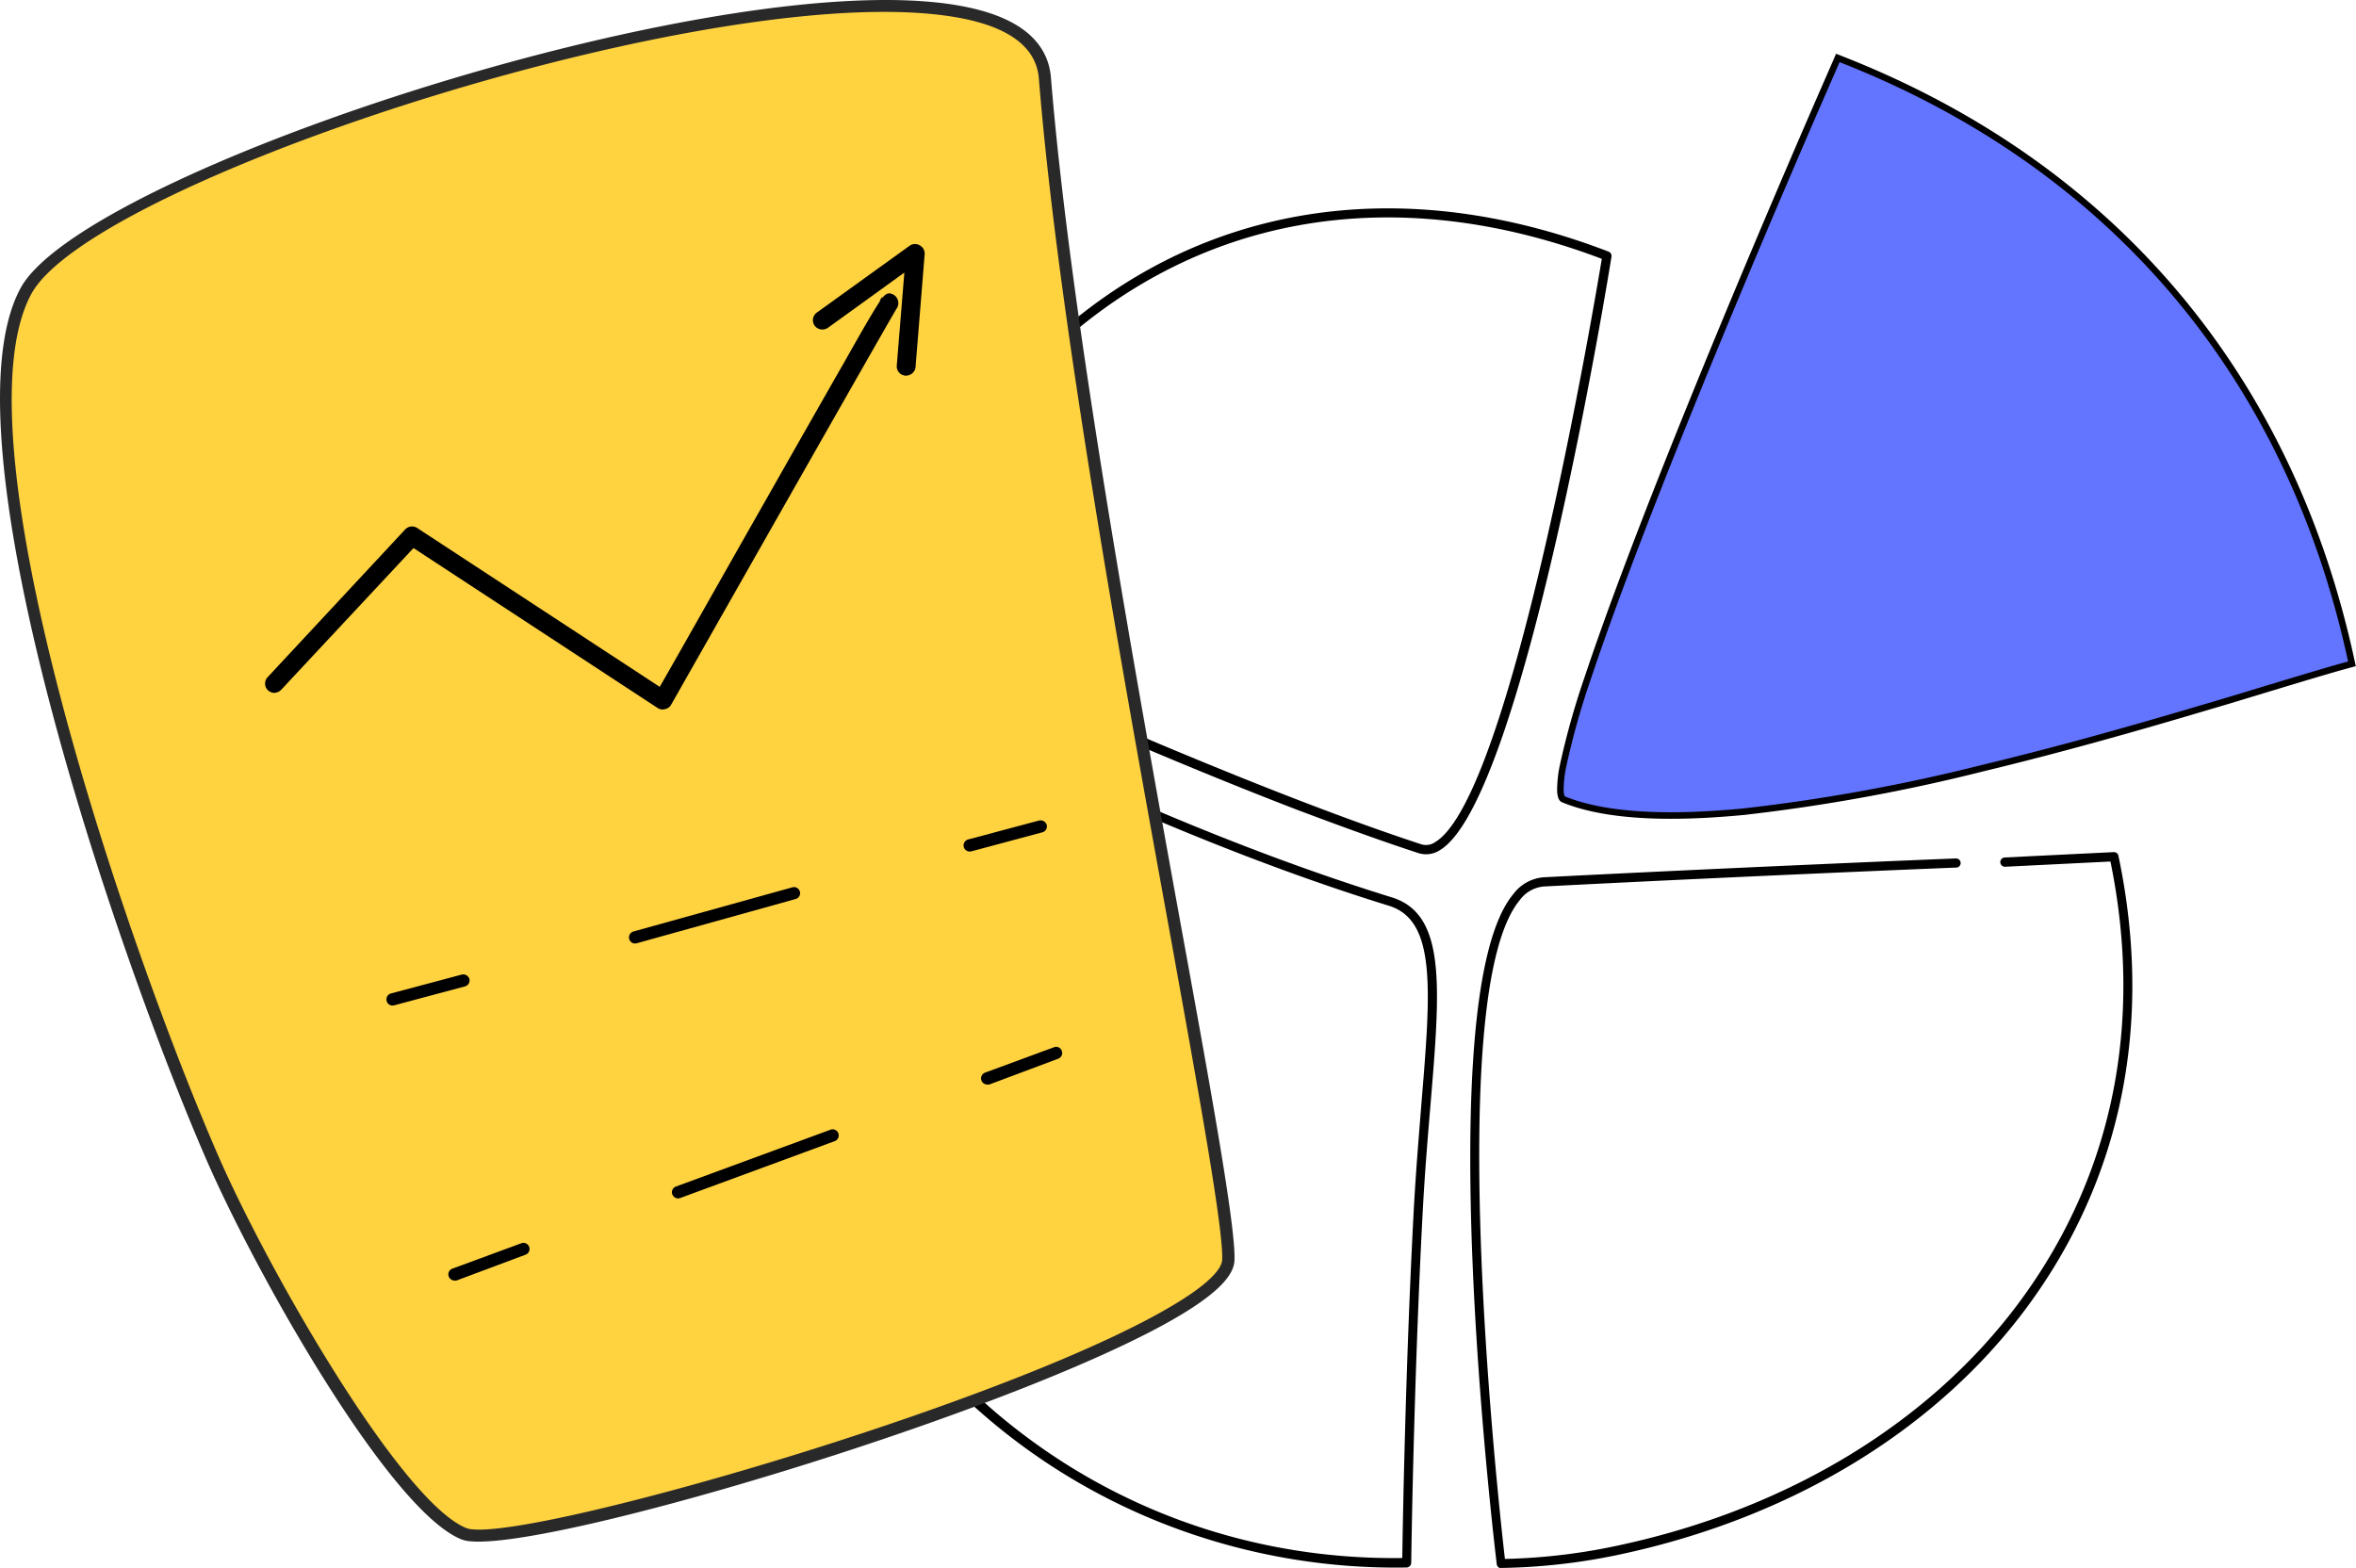 <svg xmlns="http://www.w3.org/2000/svg" viewBox="0 0 360.59 240"><defs><style>.cls-1{fill:#6374ff;}.cls-1,.cls-4{stroke:#000;}.cls-2{fill:#ffd240;}.cls-3{fill:#292929;}</style></defs><path d="M217.12,130.59a3.89,3.89,0,0,0,3.32-.5c12.69-7.81,25.67-87.42,26.2-90.8a.7.7,0,0,0-.43-.77c-23-8.84-45.49-8.83-65,0C160,48.15,143.37,67.67,133.1,95a.73.73,0,0,0,.36.9c.41.19,34.7,16.39,65.19,28.1C205.08,126.42,211.36,128.71,217.12,130.59ZM181.78,39.8c19-8.63,40.91-8.69,63.38-.18-1.21,7.3-13.85,82.1-25.46,89.25a2.47,2.47,0,0,1-2.15.37c-30.94-10.13-77.2-31.72-82.93-34.41C144.78,68.23,161.08,49.21,181.78,39.8Z"/><path d="M178.66,233.45a95.29,95.29,0,0,1-24-13.51c-18.1-14-30.39-33.81-35.52-57.25a.7.7,0,1,1,1.36-.31c10,45.5,48.61,76.71,94.12,76.1.06-4.4.48-29.22,1.74-52.93.32-6,.79-11.58,1.18-16.49,1.45-17.55,2.32-28.15-4.94-30.41-39.31-12.15-76.16-32.44-81.55-35.46-5.75,13-12.14,27.73-11.89,42.74a.71.71,0,0,1-.69.72.7.7,0,0,1-.71-.7c-.26-15.59,6.71-31.36,12.31-44a.72.72,0,0,1,.42-.38.67.67,0,0,1,.57.06c.4.23,39.75,22.69,81.94,35.72,8.37,2.58,7.45,13.62,5.93,31.87-.41,4.9-.88,10.46-1.19,16.44-1.38,26-1.75,53.28-1.75,53.56a.73.73,0,0,1-.69.71A97.1,97.1,0,0,1,178.66,233.45Z"/><path d="M229.52,240a.7.7,0,0,1-.44-.58c-.43-3.55-10.36-87.13,2.54-102.57a6.41,6.41,0,0,1,4.67-2.57c31.35-1.6,62.77-2.88,63.09-2.88a.7.7,0,0,1,0,1.4c-.32,0-31.74,1.28-63.08,2.89a5.07,5.07,0,0,0-3.68,2.07c-11.93,14.28-3.2,93-2.29,100.86a91.56,91.56,0,0,0,17.71-2.14c25.75-5.58,47.45-18.8,61.07-37.23,14.18-19.17,19-42.46,13.9-67.38l-16.11.8a.71.71,0,0,1-.08-1.42l16.7-.82a.69.69,0,0,1,.71.56c5.37,25.55.53,49.44-14,69.1-13.83,18.71-35.82,32.11-61.9,37.76A93.09,93.09,0,0,1,229.76,240,.51.51,0,0,1,229.52,240Z"/><path class="cls-1" d="M281.28,8.87c-.09.21-.2.48-.35.81l-1.55,3.55c-1.33,3.05-3.23,7.42-5.48,12.68-4.5,10.5-10.42,24.54-16.12,38.67S246.62,92.94,243,103.8a118.68,118.68,0,0,0-3.75,13.33,18.05,18.05,0,0,0-.43,3.89,3.28,3.28,0,0,0,.17,1c.09.21.18.28.25.31,6.49,2.68,16.25,3,27.58,1.92a276.66,276.66,0,0,0,36.58-6.66c12.49-3,24.68-6.5,34.78-9.51,3.44-1,6.65-2,9.54-2.87,5.26-1.59,9.49-2.87,12.25-3.6C350.56,57.44,323.11,25.1,281.28,8.87Z"/><path class="cls-2" d="M4,44.56C-8.16,67,18.73,145.54,32.45,177.1c7.8,17.92,28.07,53.39,38.49,57.64,9.64,3.94,116.18-29,117-41.78.72-11.06-23.12-120.43-28.07-181C157.37-19.08,15.58,23.08,4,44.56Z"/><path class="cls-3" d="M72.12,235.93a4.81,4.81,0,0,1-1.54-.32c-10.92-4.45-31.19-40.21-39-58.12C17.55,145.18-9.12,66.77,3.14,44.12c9.71-18,109.46-50.56,145-43,8,1.69,12.26,5.32,12.71,10.77,2.94,36.19,12.7,90.12,19.84,129.48,5,27.34,8.53,47.11,8.24,51.67-.14,2.18-2.52,4.68-7.26,7.65C159.09,214.84,86,237.06,72.12,235.93ZM4.79,45C-7.13,67.06,19.4,144.71,33.33,176.74c7.76,17.86,28.09,53.11,38,57.14a3.33,3.33,0,0,0,1.11.22c11.82,1,84.58-20.17,108.22-35,5.43-3.4,6.32-5.33,6.39-6.19.27-4.34-3.46-25-8.2-51.22C171.69,102.29,161.91,48.31,159,12c-.37-4.52-4.15-7.58-11.23-9.08C112.66-4.49,14.33,27.38,4.79,45Z"/><path class="cls-4" d="M41.91,105.55a1,1,0,0,1-.56-.26.92.92,0,0,1,0-1.32L62.38,81.38a.94.94,0,0,1,1.19-.15l37.57,24.61c2-3.42,9.35-16.49,16.78-29.54,4.31-7.61,8.63-15.19,11.89-20.89,3-5.33,4.51-7.89,5.32-9.07a.63.63,0,0,1,.08-.29l.11,0c.61-.8.8-.7,1.17-.52a1,1,0,0,1,.44,1.22.64.64,0,0,1-.13.22c-1.15,1.88-23,40.35-34.51,60.64a.86.86,0,0,1-.6.44A.87.87,0,0,1,101,108L63.21,83.24l-20.54,22A1,1,0,0,1,41.91,105.55Z"/><path class="cls-4" d="M138.61,57a.93.93,0,0,1-.86-1L139,40.68l-12.59,9.1a1,1,0,0,1-1.32-.22.94.94,0,0,1,.22-1.31L139.54,38a.91.91,0,0,1,1,0,.92.92,0,0,1,.48.89l-1.4,17.35A1,1,0,0,1,138.61,57Z"/><path d="M60,153.91a.91.91,0,0,1-.82-.69.93.93,0,0,1,.65-1.15l10.86-2.9a1,1,0,0,1,1.15.66.94.94,0,0,1-.66,1.15l-10.85,2.9A.93.93,0,0,1,60,153.91Z"/><path d="M148.36,130.34a.94.94,0,0,1-.17-1.85l10.86-2.9a1,1,0,0,1,1.15.66.94.94,0,0,1-.66,1.15l-10.86,2.91A1.73,1.73,0,0,1,148.36,130.34Z"/><path d="M69.48,196a.94.94,0,0,1-.8-.61.93.93,0,0,1,.55-1.2l10.56-3.89a.93.93,0,0,1,.65,1.75L69.88,196A.82.82,0,0,1,69.48,196Z"/><path d="M103.7,183.44a1,1,0,0,1-.8-.62.93.93,0,0,1,.55-1.2l23.66-8.7a.93.93,0,1,1,.65,1.75l-23.66,8.71A1.14,1.14,0,0,1,103.7,183.44Z"/><path d="M97.05,144.41a.94.94,0,0,1-.1-1.83l24.29-6.75a.93.93,0,1,1,.5,1.79l-24.28,6.76A1.15,1.15,0,0,1,97.05,144.41Z"/><path d="M151,166a.94.94,0,0,1-.25-1.81l10.56-3.89a.91.91,0,0,1,1.2.55.93.93,0,0,1-.55,1.2L151.42,166A1.14,1.14,0,0,1,151,166Z"/></svg>